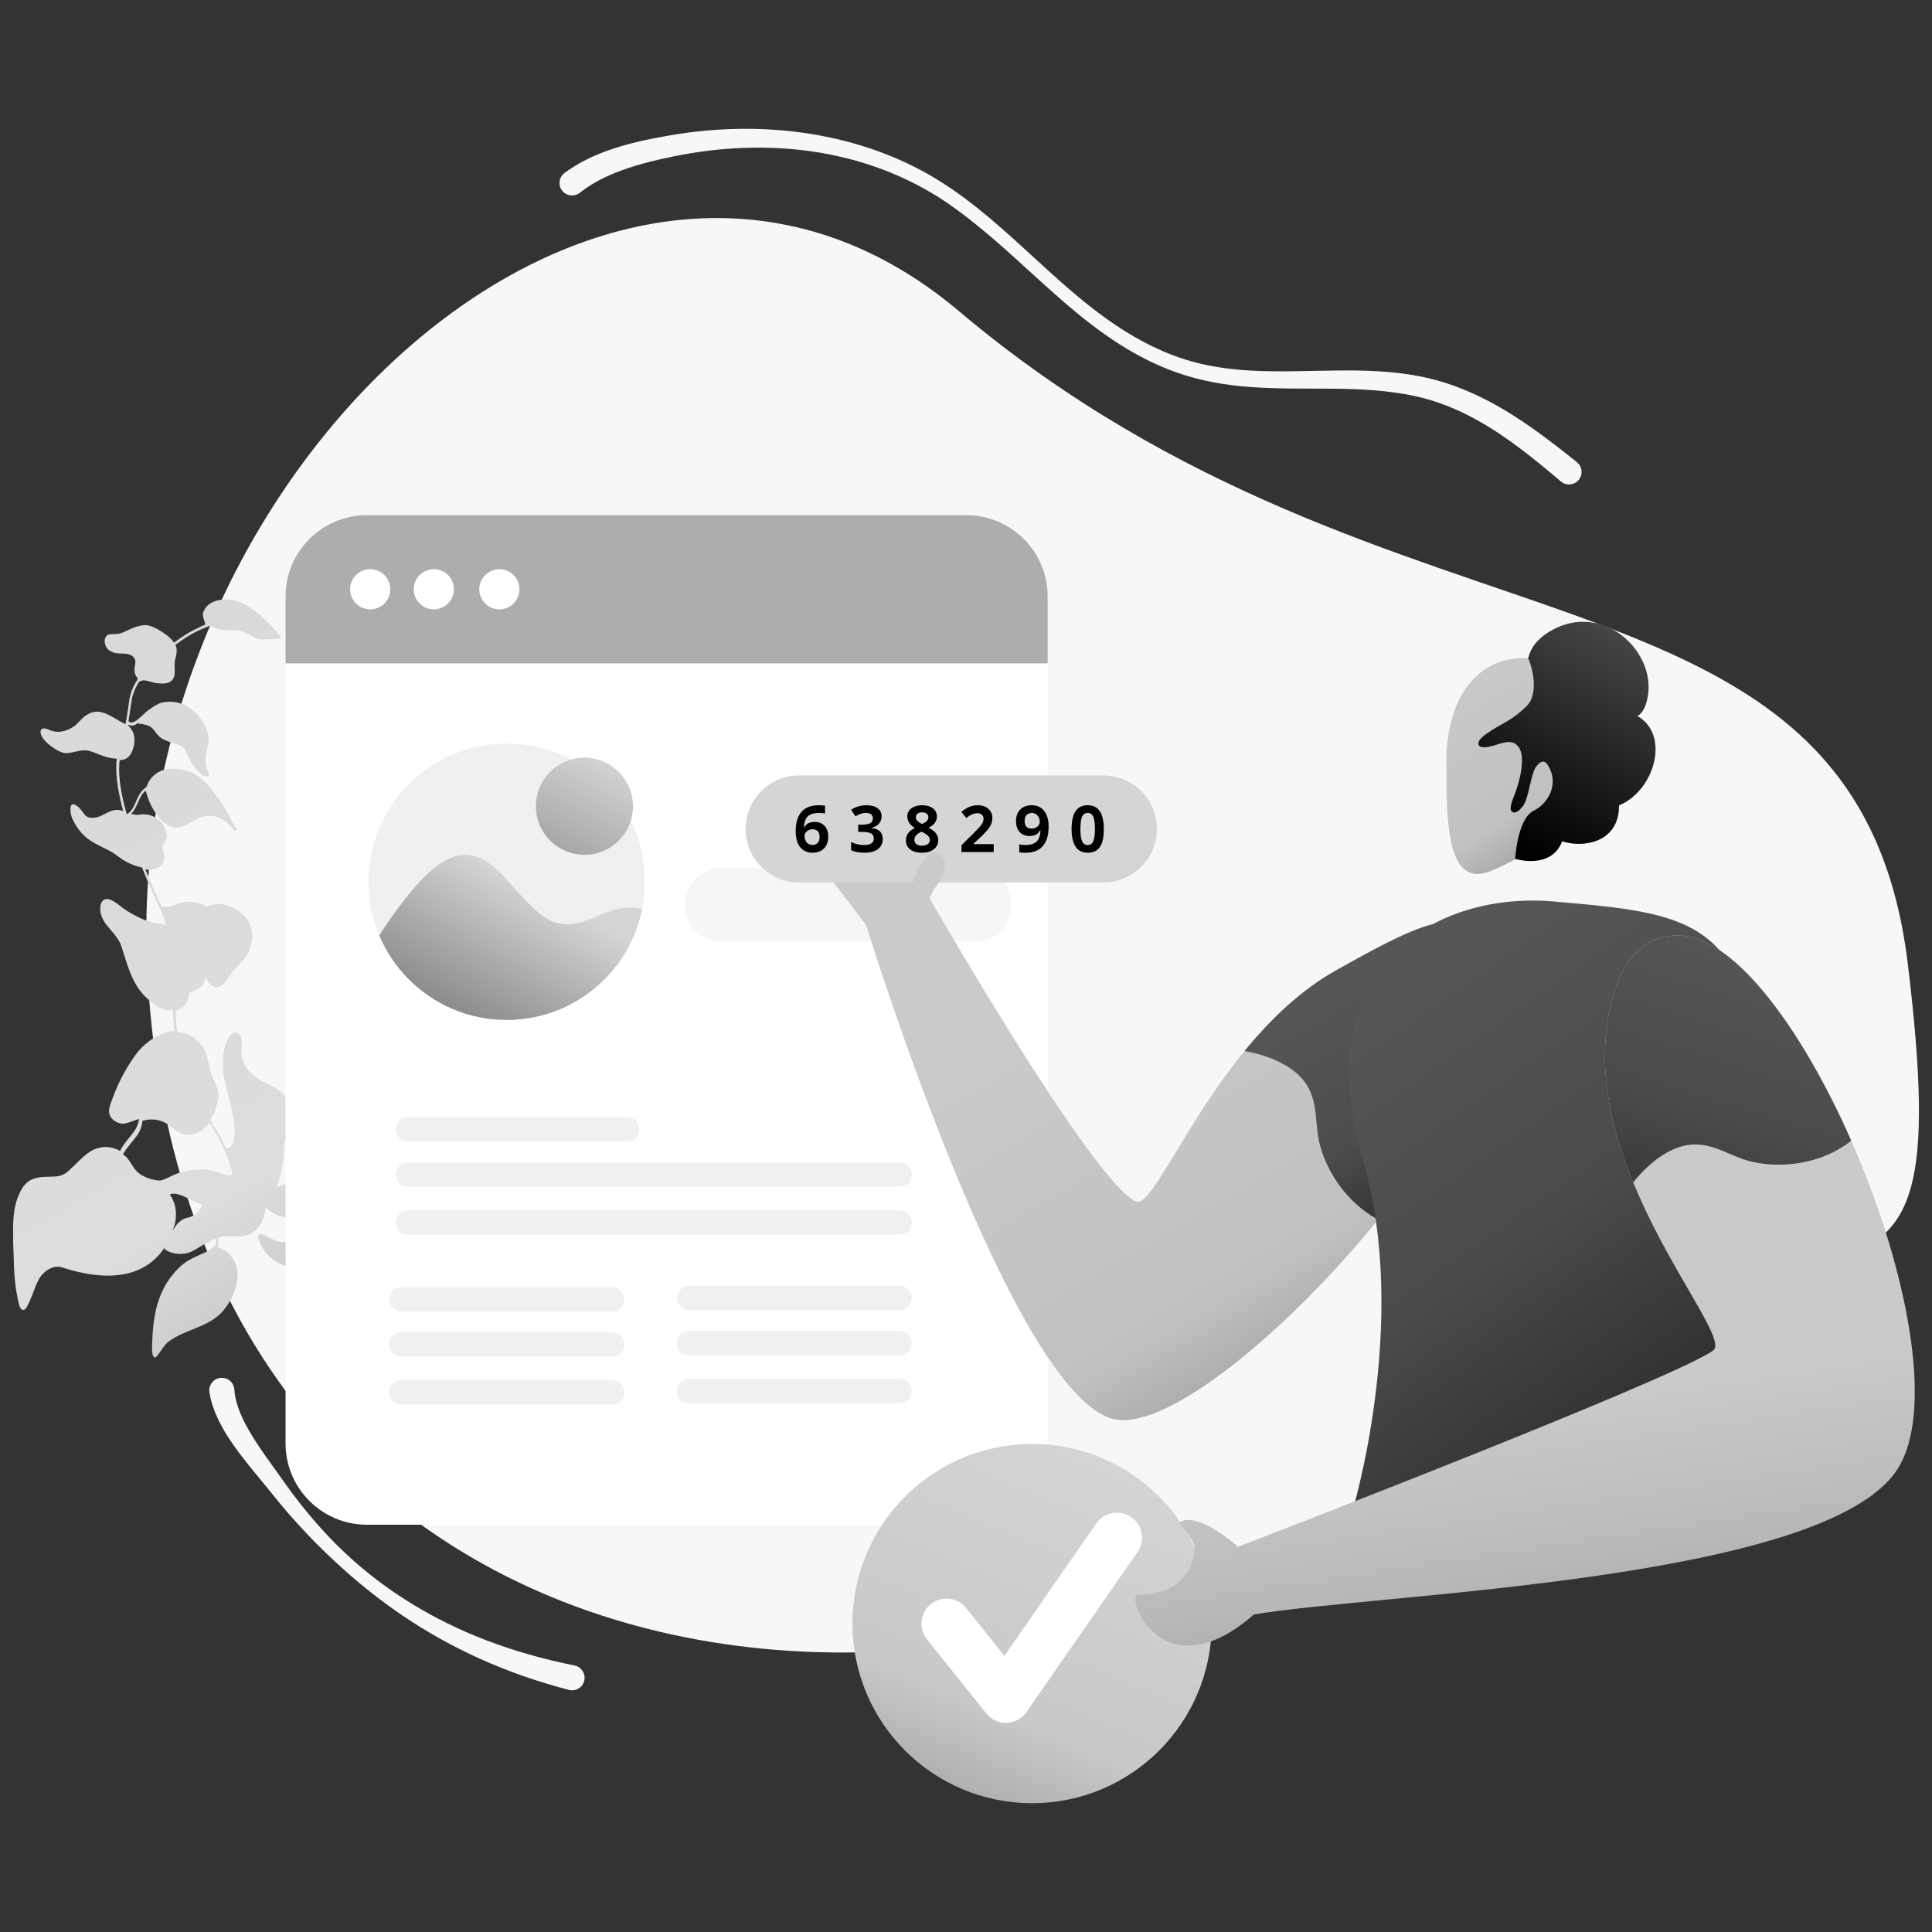 <?xml version="1.0" encoding="UTF-8"?>
<svg id="OTPsecurity" xmlns="http://www.w3.org/2000/svg" xmlns:xlink="http://www.w3.org/1999/xlink" viewBox="0 0 4000 4000">
  <rect x="0" y="0" width="4000" height="4000" fill="#333333" stroke="none"/>
  <defs>
    <style>
      .cls-1 {
        fill: url(#linear-gradient-4);
      }

      .cls-1, .cls-2, .cls-3, .cls-4, .cls-5, .cls-6, .cls-7, .cls-8, .cls-9, .cls-10, .cls-11, .cls-12, .cls-13, .cls-14, .cls-15 {
        fill-rule: evenodd;
      }

      .cls-16, .cls-13 {
        fill: #f0f0f0;
      }

      .cls-17, .cls-2 {
        fill: #fff;
      }

      .cls-3 {
        fill: #f7f7f7;
      }

      .cls-18 {
        clip-path: url(#clippath-2);
      }

      .cls-4 {
        fill: #adadad;
      }

      .cls-5 {
        fill: url(#linear-gradient-2);
      }

      .cls-6 {
        fill: url(#linear-gradient-6);
      }

      .cls-19 {
        clip-path: url(#clippath-1);
      }

      .cls-7 {
        fill: url(#linear-gradient-5);
      }

      .cls-8 {
        fill: #f6f6f6;
      }

      .cls-9 {
        fill: url(#linear-gradient-10);
      }

      .cls-10 {
        fill: url(#linear-gradient-11);
      }

      .cls-11 {
        fill: #cacaca;
      }

      .cls-20 {
        clip-path: url(#clippath);
      }

      .cls-21 {
        fill: none;
      }

      .cls-22 {
        clip-path: url(#clippath-3);
      }

      .cls-23 {
        fill: url(#linear-gradient-9);
      }

      .cls-12 {
        fill: #d5d5d5;
      }

      .cls-24 {
        fill: url(#linear-gradient-3);
      }

      .cls-25 {
        fill: url(#linear-gradient);
      }

      .cls-14 {
        fill: url(#linear-gradient-7);
      }

      .cls-15 {
        fill: url(#linear-gradient-8);
      }
    </style>
    <linearGradient id="linear-gradient" x1="6065.32" y1="-5234.4" x2="6089.67" y2="-5234.4" gradientTransform="translate(-589679.8 -200300.27) rotate(59.67) scale(77.8)" gradientUnits="userSpaceOnUse">
      <stop offset="0" stop-color="#d9d9d9"/>
      <stop offset=".61" stop-color="#ddd"/>
      <stop offset=".82" stop-color="silver"/>
      <stop offset="1" stop-color="#a1a1a1"/>
    </linearGradient>
    <clipPath id="clippath">
      <path class="cls-21" d="M2169.04,1234.92c-.03-92.92-75.33-168.24-168.25-168.31H759.47c-92.92,.06-168.22,75.39-168.25,168.31v1753.51c.03,92.92,75.33,168.25,168.25,168.32H2000.8c92.92-.07,168.22-75.4,168.25-168.32V1234.92Z"/>
    </clipPath>
    <clipPath id="clippath-1">
      <circle class="cls-21" cx="1048.98" cy="1825.6" r="286.07"/>
    </clipPath>
    <linearGradient id="linear-gradient-2" x1="5987.25" y1="-4793.46" x2="6011.6" y2="-4793.46" gradientTransform="translate(-20614.5 -125375.76) rotate(118.98) scale(16.83)" gradientUnits="userSpaceOnUse">
      <stop offset="0" stop-color="#d4d4d4"/>
      <stop offset="1" stop-color="#717171"/>
    </linearGradient>
    <linearGradient id="linear-gradient-3" x1="5980.34" y1="-4853.06" x2="6004.68" y2="-4853.06" gradientTransform="translate(-29732.11 -141843.22) rotate(116.87) scale(19.05)" gradientUnits="userSpaceOnUse">
      <stop offset="0" stop-color="#d4d4d4"/>
      <stop offset="1" stop-color="#717171"/>
    </linearGradient>
    <linearGradient id="linear-gradient-4" x1="5799.6" y1="-5309.83" x2="5823.94" y2="-5309.83" gradientTransform="translate(-151816.25 -37474.35) rotate(56.57) scale(20.3)" gradientUnits="userSpaceOnUse">
      <stop offset="0" stop-color="#cacaca"/>
      <stop offset=".64" stop-color="#c1c1c1"/>
      <stop offset=".84" stop-color="#a6a6a6"/>
      <stop offset="1" stop-color="#888"/>
    </linearGradient>
    <linearGradient id="linear-gradient-5" x1="6007.2" y1="-5253.54" x2="6031.54" y2="-5253.54" gradientTransform="translate(-323966.67 -107121.48) rotate(59.66) scale(43.12)" gradientUnits="userSpaceOnUse">
      <stop offset="0" stop-color="#cacaca"/>
      <stop offset=".63" stop-color="silver"/>
      <stop offset=".83" stop-color="#a5a5a5"/>
      <stop offset="1" stop-color="#888"/>
    </linearGradient>
    <clipPath id="clippath-2">
      <path class="cls-21" d="M3077.37,2025.04c95.81,221.98-546.16,933.19-760.17,914.94-214.05-18.35-524.08-1024.82-524.08-1024.82l-90.19-118.13,237.93,30.11-16.56,32.3s335.55,584.15,426.75,627.88c45.34,21.77,163.55-335.8,414.46-477.97,273.6-154.9,257.07-111.29,311.87,15.69Z"/>
    </clipPath>
    <linearGradient id="linear-gradient-6" x1="5854.12" y1="-5254.83" x2="5878.46" y2="-5254.83" gradientTransform="translate(-165312.8 -57034.35) rotate(61.27) scale(22.65)" gradientUnits="userSpaceOnUse">
      <stop offset="0" stop-color="#565656"/>
      <stop offset=".54" stop-color="#4d4d4d"/>
      <stop offset="1" stop-color="#2b2b2b"/>
    </linearGradient>
    <linearGradient id="linear-gradient-7" x1="6023.19" y1="-5274.26" x2="6047.53" y2="-5274.26" gradientTransform="translate(-350544.44 -84719.4) rotate(55.01) scale(45.45)" gradientUnits="userSpaceOnUse">
      <stop offset="0" stop-color="#565656"/>
      <stop offset=".51" stop-color="#4b4b4b"/>
      <stop offset="1" stop-color="#2b2b2b"/>
    </linearGradient>
    <linearGradient id="linear-gradient-8" x1="6389.18" y1="-5534.86" x2="6413.52" y2="-5534.86" gradientTransform="translate(45083.21 181967.47) rotate(-62.2) scale(21.89)" gradientUnits="userSpaceOnUse">
      <stop offset="0" stop-color="#000"/>
      <stop offset="1" stop-color="#4d4d4d"/>
    </linearGradient>
    <linearGradient id="linear-gradient-9" x1="6092.44" y1="-5101.97" x2="6116.78" y2="-5101.97" gradientTransform="translate(-87907.74 -288982.28) rotate(112.78) scale(38.46)" gradientUnits="userSpaceOnUse">
      <stop offset="0" stop-color="#d4d4d4"/>
      <stop offset=".6" stop-color="#c8c8c8"/>
      <stop offset=".81" stop-color="#adadad"/>
      <stop offset="1" stop-color="#909090"/>
    </linearGradient>
    <linearGradient id="linear-gradient-10" x1="5974.42" y1="-5173.3" x2="5998.77" y2="-5173.3" gradientTransform="translate(-171038.03 -146133.03) rotate(81.44) scale(29.01)" gradientUnits="userSpaceOnUse">
      <stop offset="0" stop-color="#cacaca"/>
      <stop offset=".47" stop-color="#b8b8b8"/>
      <stop offset="1" stop-color="#888"/>
    </linearGradient>
    <clipPath id="clippath-3">
      <path class="cls-21" d="M3485.05,1937.35c240.85,21.14,592.15,869.33,444.01,1103.55-148.24,234.22-1083.29,258.41-1333.06,301.77-189.77,165.77-267.32-40.44-240.12-40.72,120.84-1.21,117.62-98.13,117.62-98.13,0,0,1.97-10.14-32.18-51.38,37.68-26.51,121.88,50.04,121.88,50.04,0,0,901.82-346.91,983.63-406.39,40.7-29.56-213.34-303.56-223.72-591.76-3.53-98.79,24.19-279.08,161.95-266.99h0Z"/>
    </clipPath>
    <linearGradient id="linear-gradient-11" x1="5997.85" y1="-5097.75" x2="6022.19" y2="-5097.75" gradientTransform="translate(-87320.05 -210265.08) rotate(107.17) scale(29.33)" gradientUnits="userSpaceOnUse">
      <stop offset="0" stop-color="#565656"/>
      <stop offset=".49" stop-color="#4b4b4b"/>
      <stop offset="1" stop-color="#2b2b2b"/>
    </linearGradient>
  </defs>
  <path class="cls-3" d="M1984.7,643.67c906.7,764.64,1858.46,471.6,1965.18,1351.64,113.36,935.43-189.87,372.45-920.2,956.09C1963.84,3803.27,363.35,3506.05,304.08,1986.42,264.63,974.04,1264.35,36.21,1984.7,643.67Z"/>
  <path class="cls-25" d="M61.16,2694.46c7.99-17.71,12.78-35.78,22.2-50.7,10.63-14.54,28.51-25.76,47-19.18,82.78,26.81,166.04,26.2,210.84-42.19-.3,1.04-.43,2.12-.36,3.21,.01,1.01,1.22,1.38,2.22,1.37,1.03,1.99,4.85,3.54,6.86,4.52,10.46,4.68,22.27,5.13,33.67,3.79,14.38-2.38,26.07-11.92,38.6-18.88,8.08-4.84,16.61-8.9,25.47-12.12,.2,4.65-.28,9.31-1.43,13.83-.47-.14-.99-.06-1.4,.22-10.04,13.73-31,17.99-48.49,28.01-14.92,7.19-27.19,18.54-37.64,31.48-9.89,11.55-17.97,24.54-23.95,38.52-14.04,30.39-17.84,64.06-19.44,97.1-.13,6.61-3.49,42.07,7.65,36.33,10.67-11.54,16.3-26.02,28.01-33.56,33.93-24.04,76.32-27.75,106.38-57.33,30.24-31.19,52.13-91.3,14.7-124.87-5.54-4.76-11.89-8.48-18.75-10.98-1.21-.38-2.01-.98-3.22-1.36,1.71-6.26,2.44-12.75,2.17-19.24,7.12-2.2,14.53-3.31,21.98-3.27,11.01-.13,22.43,1.53,33.21-1.01,18.57-4.03,33.19-19.62,38.37-37.89,1.53-5.82,3.84-13.06,3.76-20.06,9.3,7.3,19.39,14.18,30.84,17.84,16.47,4.6,37.06,2.55,43.43-16.34,3.86-12.06,.9-24.63-.24-36.62-1.1-7.99,1.36-19.83,2.84-29.66,.81,4.47,2.49,8.73,4.96,12.55,3.06,4.97,6.52,9.73,9.98,14.49-1.68,26.04-1.94,54.87,12.35,77.71-35.49-5.37-43.41,51.56-92.98,23.74-6.44-2.72-23.81-15.92-26.06-3.69-.55,3.81,1.08,6.99,2.33,10.38,3.3,8.39,7.85,16.22,13.49,23.25,17.06,20.41,46.46,35.46,73,28.33,9.38-2.32,18.09-9.83,23.84-14.3,6.85-4.88,14.44-8.61,22.48-11.07,16.35-5.4,33.93-7.42,48.44-16.4,3.34-2.19,6.4-4.78,9.11-7.72,2.36,13.38,11.53,26.28,31.29,38.25,26.79,13.89,53.3,21.37,74.78,43.52,3.64,3.16,10.97,13.48,15.84,19.02,6.09,6.93,10.45,3.68,11.75-4.55,9.22-31.94,10.79-66.98-3.99-97.62-6.8-16.13-17.83-34.61-22.21-48.97-2.76-13.18-2.49-23.39-1.65-37.41,1.76-20.19,7.8-39.78,17.72-57.46,3.52-6.85,8.85-13.12,13.17-19.37,9.82,17.09,11.69,39.29,8.09,56.74-5.7,25.09-19.79,51.48-9.07,77.16,4.35,12.36,12.7,23.66,25.95,26.9,7.23,2.31,15.24,2.22,22.27,5.13,4.03,1.44,7.88,3.34,11.48,5.66l1.81,.58c1.4-.39,2.21-1.84,1.82-3.24-.02-.06-.04-.12-.06-.18,3.16-3.64,5.42-14.88,6.8-17.09,16.08-44.03,40.57-70.74,23.93-122.58-2.04-6.6-4.52-13.06-7.44-19.32,4.59-.86,8.98-2.11,13.57-2.97,24.94-6.31,51.38-4.83,72.75,8.32,7.05,3.92,16.53,9.61,20.78,13.96,2.63,2.17,4.08,5.96,7.49,6.72,6.59-.88,1.08-9.62,.64-13.42-5.85-20.14-8.89-39.72-7.93-59.35,.18-34.83,19.21-66.28,28.8-100.42,6.84-29.7,.85-61.85-13.09-88.91-19.46-36.79-62.76-59.28-103.41-44.38l-6.36,3.28c-14.84-19.03-37.01-31.77-59.72-39.7-14.47-5.63-29.72-7.84-44.39-12.87-26.14-9.69-56.73-24.13-81.35-7.42,.39-1.21,.98-2.01,1.17-2.62,15.69-26.21,16.51-57.84,19.35-87.5,.57-14.43,3.02-28.72,7.29-42.52,.11,.22,.37,.31,.59,.2,0,0,.01,0,.02,0,9.39-1.32,18.26,4.18,29.09,5.65,9.78,.95,19.62,1.1,29.43,.44,2.27,5.38,4.53,10.75,7.99,15.51,8.14,10.91,19.24,18.78,31.72,24.43,27.97,12.27,40.68-11.9,52.85-32.26,4.52-6.86,12.27-11.36,20-17.85,7.74-6.42,14.11-14.32,18.73-23.25,7.44-13.9,10.03-31.34,3.84-46.28-4.52-9.75-14.97-13.43-24.62-16.51-14.86-4.42-29.9-6.24-44.38-11.87-10.45-3.68-19.93-9.37-30.97-12.23-8.43-2.7-17.64-1.99-26.23-1.08-9.2,2.02-18.57,3.14-27.98,3.34,5.33-22.88,9.63-47.75,23.25-63.33,12.03-14.76,29.97-20.98,48.17-21.8,2.71-.32,5.45,0,8.02,.9,7.78,14.12,17.55,28.21,33.62,33.02,11.46,4.66,25.84,2.29,34.55-6.22,1.43-1.78,2.62-3.75,3.53-5.85,6.88,23.13,21.45,35.76,46.64,33.86,7-.09,13.79-1.57,20.78-2.65,2.8-.43,5.99-1.07,8.18-2.7,4.76-3.46,5.27-11.27,.23-14.21-7.25-3.31-16.01,.19-23.4,1.48-8.18,1.7-13.36,4.37-19.59,2.04-9.66-4.09-18.19-14.79-26.69-22.49,12.97-3.16,24.49-10.1,31.96-21,8.29-9.31,17.65-13.62,30.22-16.58,11.78-2.55,24.54-6.1,32.63-15.81,11.41-15.95,11.51-41.17-3.67-54.99-22.66-20.54-49.53-8.2-48.76,22.61-.08,9.61,1.27,22-.85,28.63-3.1,8.64-10.62,15.54-20.36,21.06-8.16,3.7-16.52,8.01-22.04,14.88-.07-22.62-15.82-33.63-34.82-49.01-15.24-12.26-32.77-21.37-51.56-26.79-7.63-2.11-16.27-5.21-24.24-2.11-8.56,3.9-6.63,14.49-1.95,20.64,9.8,16.09,29.14,26.27,30.14,42.86,1.04,2.99-.5,7.81-.06,11.61-19.42-.57-39.75,6.89-52.77,21.65-17.98,18.83-21.07,45.09-26.78,69.17-15.6,.99-31.61,1.19-47.2,3.17-.6-.19-1,.01-1.59,.82-.5-.25-1.06-.31-1.6-.18-1.54,.57-2.33,2.29-1.75,3.83,.17,.46,.45,.86,.81,1.19,15.05,7.63,28.13,18.63,38.22,32.16-10.28,26.94-22.97,53.12-29.64,81.22-6.64,30.1-4.03,63.49-12.11,90.81-3.43,13.85-9.73,23.13-15.57,36.21,.59-.81-.19,.6-.98,2.01-1.72,1.72-3.05,3.78-3.93,6.05l-.6-.19c-30.74-9.83-61.48,13.56-87.58,22.48-8.57,2.91-17.96,4.22-24.95,5.31-7.59,.89-29,1.35-13.86,12.18,15.33,10.22,32.25,18.62,47.2,30.05,8.5,7.7,16.44,19.21,22.18,30.35,15.39,30.83,27.21,65.52,49.16,92.47-.19,.65-.19,1.35,.02,2,9.22,17.9,.85,36.82-17.25,46.64-8.35,4.3-21.35,5.46-31.49,11.19-28.97-12.26-60.54,8.54-76.26,32.75-6.06,11.68-8.1,25.32-8.54,38.13-.02,3.94,.16,7.88,.54,11.8-1.36-1.81-3.58-2.77-5.84-2.53-10.39,1.33-17.21,16.42-21.36,21.07-5.52,6.87-14.69,9.58-23.08,10.89,10.31-24.94,14.35-55.21,14.92-73.63-.07-6,1.45-12.83,.58-18.42,.77-.35,1.34-1.01,1.58-1.82,.55-3.81,9.29-9.32,13.02-15.77,4.51-7.86,5.8-17.08,5.69-26.09,.97-18.62-6.65-36.35-18.23-51.02-11-15.48-30.9-22.84-44.8-30.28-19.15-10.78-34.71-23.4-41.96-43.32-3.2-9.1-4.41-18.77-3.55-28.38,2.05-12.63,1.2-32.84-16.77-29.62-25.24,14.52-24.31,74.95-17.8,100.29,9.27,38.51,25.23,83.15,19.06,119.05-2.27,11.23-7.17,19.3-15.18,19.4-.6-.19-1.01,.01-1.6-.18-8.23-18.91-18.86-36.6-29.88-54.08-.82-1.59-1.83-2.58-2.65-4.17,4.08-5.92,7.36-12.35,9.78-19.13,3.22-8.64,5.53-17.58,6.88-26.7,2.18-1.63,.93-6.02,.7-8.41-1.15-12-7.28-22.93-12.02-34.08-7.81-17.11-8.25-36.53-15.68-54.85-9.85-20.09-29.47-36.67-52.11-38.59-1.8-.21-3.63-.12-5.4,.27-2.27-14.82-3.26-29.81-2.95-44.8,10.76-3.53,20.48-11.06,24.35-22.11,2.23-4.91,3.26-10.27,3.01-15.66,12.37-3.35,25.71-8.72,30.97-20.99,1.16-3.62,2.31-7.23,3.07-10.64,3.03,5.92,6.87,11.4,11.4,16.27,16.38,14.21,32.72-8.8,40.17-21.7,10.59-17.54,33.64-31.43,40.57-54.13,7.74-22.11,5.2-49.5-11.42-67.11-11.15-11.87-26.46-20.09-42.52-23.9-12.17-1.85-24.62-.31-35.97,4.44l-.4,.21c-9.31-5.91-19.95-9.42-30.95-10.23-16.03-1.81-30.96,5.38-46.31,9.77-4.33,.98-8.79,1.23-13.2,.76l-.6-.19c-.5-.25-1.06-.31-1.6-.18-6.57-13.73-13.14-27.46-18.92-41.6-4.94-11.55-10.09-23.49-14.84-35.64,6.97,.95,14.06,.38,20.79-1.65,10.97-3.13,19.44-14.04,18.5-25.64-.69-7.2-4.38-14.36-4.04-19.56-.25-4.4,3.51-7.85,6.83-14.09,5.08-10.67-.28-23.01-6.2-32.55-10-15.49-30.1-23.25-48.47-19.83-6.59,.88-11.21-.26-17.03-1.79,11.48-10.95,14.85-29.8,23.51-41.31,1.96-2.49,4.15-4.79,6.52-6.88-.32,1.12,.1,2.31,1.04,2.99,.06,.92,.35,1.81,.83,2.59,4.72,17.78,13.1,34.38,24.61,48.74,8.75,12.1,21.28,21.76,36.7,22.37,8.22,1.3,15.78-2.59,22.34-6.48,7.35-4.29,14.91-8.19,22.47-12.08,19.58-9.86,43.19-6.91,59.73,7.48,5.45,3.74,9.74,11.09,15.61,16.62,.85,1.43,2.7,1.9,4.13,1.05,1.01-.6,1.58-1.74,1.45-2.92-.42-1.79-2.24-3.38-3.06-4.96-10.39-15.29-18.04-35.01-29.65-51.68-15.07-21.43-31.55-43.65-53.94-57.79-14.91-8.42-32.56-11.41-49.57-11.21-17.15,.28-33.18,8.54-43.36,22.34-3.25,4.79-5.81,10.01-7.62,15.5-.72,.29-1.34,.79-1.78,1.42-14.49,9.98-17.5,25.63-24.94,39.53-3.92,7.05-6.87,11.09-12.63,14.56l-1.59,.82c-9.63-35.31-17.68-71.44-15.1-106.49,.12-1.82,.36-3.63,.73-5.41,2.8-.43,5.8-.47,8.39-1.3,10.18-2.72,16.07-11.8,18.95-21.84,4.64-13.46,5.05-29.28-3.7-41.39-1.42-1.78-3.67-5.16-5.88-6.53,.26-.71,.39-1.45,.38-2.21,7.05,3.92,14.02,.83,19.77-3.64l.2,.4c2.63,2.17,6.62,1.12,9.63,2.09,2.81,.57,10.63,2.07,13.06,3.84,7.65,4.11,10.92,9.47,16.01,16.42,4.48,5.72,10.41,10.14,17.17,12.8,14.9,7.42,32.91,7.21,40.87,19.72,6.32,9.33,10.5,24.29,18.83,34.6,4.48,5.62,9.5,10.79,15,15.43,2.83,2.57,6.27,5.33,10.08,5.88,9.82,.48,4.29-9.26,2.63-14.44-2.47-7.28-3.84-14.88-4.08-22.57-.56-12.8,6.71-24.1,6.34-38.51,.66-11.42-2.87-22.18-8.39-31.92-6.73-13.28-16.47-24.81-28.43-33.68-17.45-12.71-39.6-17.12-60.59-12.07-9.97,3.12-18.3,9.43-26.44,15.13-12.1,8.75-24.12,24.51-34.51,25.84-3.8,.45-3.81-.55-7.23-2.31,2.61-15.44,4.43-30.48,7.05-45.92,1.87-11.03,7.51-24.51,14.97-36.41,.6,.19,1.01-.01,1.8-.42,7.55-4.9,18.01-.22,29.66,2.84,20.86,3.35,42.67,3.69,42.35-23.33-.1-8-.82-18.2,.71-24.03,2.48-9.84,5.75-21.08,.63-31.03,8.33-6.31,16.86-12.21,25.6-17.72,14.84-9.01,30.58-16.44,46.96-22.19,6.04,2.93,12.09,6.86,18.71,7.98,12.84,2.45,29.63,.84,40.46,2.31,13.04,2.84,21.73,9.94,34.21,15.6,13.07,4.84,27.64,1.87,41.25,1.9,4.4-.25,14.02,.83,9.93-6.13-24.16-28.33-50.92-56.82-85.92-71.01-25.14-9.7-66.72-6.4-74.35,24.72,.11,9.01,3.79,15.16,5.08,22.55-4.34,1.63-8.59,3.49-12.74,5.56-18.47,8.68-35.93,19.37-52.07,31.86-5.1-7.94-12.99-14.45-20.65-19.56-8.48-5.7-16.75-11.01-26.59-14.49-19.3-7.17-40.77,4.9-55.9,11.69-6.03,2.95-12.65,4.46-19.36,4.44-5.4,.27-11.42-.66-15.78,2.59-7.53,5.9-5.8,17.08-1.9,24.64,2.66,5.17,8.31,8.31,13.54,10.64,8.25,3.3,22.24,2.13,28.26,3.06,7.62,1.11,12.66,4.05,16.32,9.21,1.53,2.37,2.26,5.16,2.1,7.98-.34,5.21-1.88,10.03-1.82,15.03-.72,6.42,1.96,12.58,5.62,17.74,.33,.7,.81,1.31,1.42,1.78-8.45,12.91-14.89,26.8-17.5,42.24-2.99,17.65-4.78,34.68-8.18,51.54-.79-.55-1.68-.94-2.62-1.17-20.32-9.16-47.66-34.85-73.3-20.12-12.34,5.35-21.38,19.07-30.11,25.58-17.07,11.82-35.63,15.84-54.56,6.47-15.29-6.22-19.36,4.44-11.4,16.95,6.32,9.33,15.22,16.83,24.9,22.92,7.67,5.11,15.93,9.41,25.53,9.5,14.6-.98,30.33-7.57,41.96-5.51,11.03,1.87,21.3,7.15,31.75,10.82,9.25,3.29,19.69,5.96,29.9,6.24-.37,1.78-.62,3.59-.73,5.41-1.38,17.83,.23,35.62,2.85,53.4,3,16.57,6.61,33.35,11.01,49.71-5.43-2.32-11.4-3.08-17.24-2.19-11.19,1.74-20.31,8.45-30.67,12.78-9.56,3.92-24.35,5.5-30.85-2.23-7.1-7.92-12.24-18.86-23.09-22.34-8.43-1.7-7.29,9.29-7.03,14.7,.31,9.4,4.82,18.15,9.53,26.3,7.59,13.36,18.13,24.8,30.83,33.45,15.54,10.62,30.21,15.64,45.93,24.66,12.51,8.65,24.85,18.91,39.32,24.54,7.17,3.13,14.65,5.52,22.3,7.14,3.71,9.16,7.63,18.72,11.35,27.88,13.38,30.86,28.35,59.9,39.13,90.59-19.25-3.17-38.49-5.34-56.63-15.12-10.07-4.88-23.15-11.73-33.86-19.8-12.53-9.66-37.61-31.96-45.71-6.65-3.04,13.65,2.34,27.99,10.08,39.11,10.78,14.08,24.75,27.52,31.33,42.25,12.87,37.67,21.41,81.6,53.18,111.03,12.55,11.66,26.32,24.7,44.15,26.08,3.7,.12,7.4-.26,10.99-1.13-.18,1.6,.04,3-.14,4.6,.16,13.07,1.32,26.1,3.47,38.99-29.58,3.16-57.38,21.51-76.12,43.75-21.39,28.25-38.55,59.47-50.91,92.68-3.86,12.05-11.51,24.56-7.55,37.12,3.53,10.76,15.43,18.23,26.85,18.89,8.61,.1,16.56-4,24.74-6.7,3.12-1.18,6.32-2.16,9.57-2.92-1.33,9.47-5.01,18.46-10.7,26.15-8.46,11.91-21.52,24.68-28.74,39.98-14.76-8.81-32.66-10.65-48.89-5.01-20.93,7.26-35.11,25.64-50.95,39.85-9.69,9.52-16.62,15.61-30.2,17.58-12.19,1.75-32.43-.41-46.58,4.37-14.56,3.98-24.63,15.71-30.47,28.79-16.22,32.02-14.57,69.43-14.14,104.45,1.4,33.01,1.01,66.43,6.21,98.99,2.54,11.78,3.72,25.77,8.65,36.32,9.56,12.69,16.49-10.02,19.04-13.85h0Zm771.11-811.13c5.73,10.14,10.06,20.49,14.99,31.04,4.71,9.15,9.62,17.7,13.54,27.25,1.33,2.69,2.43,5.49,3.3,8.37-10.8,.53-22.81,.68-31.44-1.42-7.42-1.71-14.88-5.42-22.68-4.93-.33,.11-.68,.12-1.01,.01,6.36-19.89,15.13-40.01,23.29-60.33Zm-59.87,212.08c1.31-.77,2.29-1.99,2.76-3.44,20.76-21.27,48.7-11,78.87,.64,18.9,7.38,39.14,9.53,57.45,17.72,15.08,5.82,32.43,17.02,42.76,27.3,2.23,2.13,4.27,4.45,6.09,6.93-16.48,10.01-29.32,25.17-34.69,44.05-11.62,32.16-11.17,69.18-18.6,99.7-6.34,21.9-16.31,41.63-31.52,58.02-11.64-18.67-30.03-17.25-49.57-11.21-9.78,2.52-17.17,3.81-22.04-1.73-3.65-4.15-5.91-9.53-8.79-15.1,1.41,.78,3.22,1.36,4.63,2.14,10.04,2.88,21.04,1.75,31.02-.38,22.13-6.87,31.63-32.41,34.58-53.06,.47-5.87-.49-11.77-2.81-17.18,3.91-.61,7.68-1.87,11.16-3.74,7.35-4.29,12.87-11.16,18-17.83,12.2-17.37,14.93-39.41,9.88-59.96-10.73-43.3-46.53-57.07-87.77-57.98-14.02-.83-29.1-6.65-43.78-12.68,1.78-1.42,1.98-2.02,2.38-2.23h0Zm-49.78,252.18c10.17-2.73,20.55-5.05,28.47-12.15,8.66-7.6,14.17-18.16,15.45-29.61,.19-3.23-.12-6.46-.92-9.6,1.01,.99,2.02,1.98,3.24,3.36-4.23,14.26-5.45,29.49-6.26,44.51-.3,8.21,.2,16.01,3.69,23.77,.21,.4-.19,.6,.01,1.01,7.39,15.32,23.17,29.34,30.92,41.45,8.82,17.11,1.67,38.41-9.37,52.15-12.03,14.76-27.1,26.55-41.55,39.53l-.61-1.19c-2.47-4.6-5.78-8.7-9.75-12.09-14.97-13.43-35.61-15.38-49.96-26.61-6.46-4.73-9.37-13.3-5.63-18.75,.4-.21,.59-.81,.99-1.01,2.18-1.63,4.57-2.86,6.75-4.48,17.29-10.42,35.93-24.05,39.28-44.91,1.17-10.4,.85-20.91-.98-31.21-1-4.79-2.26-9.52-3.77-14.17h0Zm-370.95,125.19c1.75-.59,3.56-1.01,5.39-1.27,5.8-.47,8.81,.49,14.64,2.02,14.67,5.02,30.4,15.04,46.69,21.25q-.4,.21-.59,.81c-4.24,13.26-13.95,21.79-28.71,25.37-11.98,2.14-20.89,10.26-27.38,20.15-1.73,2.38-3.31,4.87-4.71,7.46,1.35-4.22,3.1-8.64,4.45-12.86,3.12-11.76,3.66-24.06,1.56-36.04-1.71-9.19-6.03-18.55-11.33-26.88h0Zm-67.34-122.87c6.5-8.89,9.38-18.93,10.85-29.75,3.59-.85,7.39-1.29,10.58-1.93,18.59-2.03,34.06,2.59,48.21,14.43,10.72,9.08,23.22,16.74,37.43,16.96,17.39-1.41,31.89-11.39,42.13-24.73,13.67,21.64,26.74,43.11,36.05,68.01,5.16,12.95,8.51,25.32,12.07,38.08-3.24,1.74-6.94,2.42-10.58,1.93-6.81-.52-16.88-5.4-25.11-7.7-25.91-7.29-53.28-3.76-78.4,4.15-12.36,4.35-25.46,13.12-35.25,14.64-1.14,0-2.27,.07-3.4,.24-20.24-2.16-40.75-9.71-52.37-27.38-5.5-7.74-9.61-16.7-16.89-23.01-1.62-1.18-3.23-2.36-5.05-3.94,7.43-13.9,19.3-25.06,29.73-39.99h0Z"/>
  <path class="cls-3" d="M433.35,2881.03c4.46,31.59,19.31,64.04,39.66,95.43,26.16,40.33,60.53,79.26,87.21,112.43,23.46,29.78,48.27,58.1,74.02,85.42,25.85,27.4,52.94,53.45,81.18,78.49,37.53,33.47,77.24,64.42,118.86,92.65,98.1,66.2,211.05,118.96,344.35,153.49,13.97,3.18,27.88-5.56,31.06-19.54,3.18-13.97-5.56-27.88-19.54-31.06h0c-129.87-25.95-242.2-69.09-339.05-128.86-41.66-25.56-81.04-54.64-117.72-86.93-27.46-24.35-53.36-50.4-77.55-78.01-24.08-27.64-46.75-56.49-67.89-86.44-23.56-33.82-54.61-73.49-76.93-114.32-14.22-26.06-24.5-52.53-25.95-77.8-1.46-14.27-14.21-24.65-28.48-23.19-14.18,1.45-24.54,14.05-23.22,28.24h0ZM1200.09,399.37c21.49-16.93,45.68-30.08,71.22-40.57,39.97-16.44,83.05-26.74,124.26-35.22,95.51-19.42,194.65-23.87,290.57-9.31,96.03,14.57,188.52,48.02,270.85,102.99,68.72,46.56,129.66,103.66,191.22,159.49,41.84,38.07,83.98,75.58,129.46,108.57,48.9,35.61,101.53,66.11,161.22,86.8,49.31,17.23,99.04,25.26,148.97,29.09,113.57,8.71,228.28-5.57,341.54,18.81,46.82,10.15,89.59,27.9,129.77,50.3,61.87,34.47,117.62,80.03,172.74,126.7,11.02,9.17,27.38,7.68,36.56-3.33,9.17-11.02,7.68-27.38-3.33-36.56-.07-.06-.14-.11-.21-.17-58.86-47.11-118.45-92.79-183.96-127.01-44.64-23.28-91.77-41.4-143.26-51.16-115.65-22.09-231.92-5.12-347.57-11.48-47.23-2.59-94.36-9.25-141.29-24.59-57.1-18.84-107.65-47.05-154.68-80.4-44.95-31.87-86.68-68.24-127.79-105.58-62.5-56.73-123.54-115.62-192.99-163.48-85.02-59.36-181.36-95.94-281.54-113.74-99.97-17.76-203.89-16.65-304.38,.71-44.33,7.54-90.63,17.14-133.92,33.2-30.31,11.23-59.07,25.76-84.92,44.68-11.4,8.69-13.6,24.97-4.91,36.37,8.69,11.4,24.97,13.6,36.37,4.91h0Z"/>
  <path class="cls-2" d="M2169.04,1234.92c-.03-92.92-75.33-168.24-168.25-168.31H759.47c-92.92,.06-168.22,75.39-168.25,168.31v1753.51c.03,92.92,75.33,168.25,168.25,168.32H2000.8c92.92-.07,168.22-75.4,168.25-168.32V1234.92Z"/>
  <g class="cls-20">
    <g>
      <path class="cls-4" d="M2356.16,1340.73v-241.39c0-18.07-18.13-32.73-40.42-32.73H444.56c-22.28,0-40.42,14.66-40.42,32.73v241.39c0,18.06,18.14,32.73,40.42,32.73h1871.18c22.28,0,40.42-14.67,40.42-32.73h0Z"/>
      <circle class="cls-17" cx="766.43" cy="1220.03" r="41.57" transform="translate(-408.54 386.17) rotate(-22.5)"/>
      <circle class="cls-17" cx="898.15" cy="1220.03" r="41.57"/>
      <circle class="cls-17" cx="1033.86" cy="1220.03" r="41.57"/>
    </g>
  </g>
  <circle class="cls-16" cx="1048.98" cy="1825.6" r="286.07"/>
  <g class="cls-19">
    <path class="cls-5" d="M765.21,1967.5c140.25-222.88,205.03-234.96,283.72-146.35,78.79,88.61,102.88,114.66,192.88,73.78,89.9-40.88,131.84,3.43,159.56,64.51,27.72,61.08-342.79,228.25-411.31,226.9s-365.22,4.03-224.86-218.84h0Z"/>
  </g>
  <circle class="cls-24" cx="1210.06" cy="1669.2" r="100.52"/>
  <g>
    <path class="cls-13" d="M1323.66,2338.32c.05-13.88-11.16-25.16-25.04-25.21-.07,0-.14,0-.21,0h-453.41c-13.88-.01-25.14,11.23-25.15,25.1,0,.04,0,.07,0,.11v.02c-.05,13.87,11.16,25.16,25.03,25.21h453.53c13.87,.08,25.17-11.11,25.25-24.98,0-.08,0-.15,0-.23v-.02Z"/>
    <path class="cls-8" d="M2094.19,1872.97c-.03-41.96-34.06-75.96-76.02-75.95h-524.6c-41.91,0-75.88,33.97-75.88,75.88v.09c-.04,41.9,33.9,75.89,75.8,75.93h524.67c41.96,.02,75.99-33.97,76.02-75.93v-.02Z"/>
    <path class="cls-13" d="M1292.14,2690.09c0-13.91-11.26-25.19-25.17-25.21h-436.01c-13.91,.02-25.17,11.31-25.17,25.21v.02c0,13.91,11.26,25.18,25.17,25.21h436.02c13.91-.02,25.17-11.3,25.17-25.21v-.02Zm595.61-2.85c0-13.91-11.26-25.19-25.17-25.21h-436.01c-13.91,.02-25.17,11.3-25.17,25.21v.02c0,13.91,11.26,25.18,25.17,25.21h436.02c13.91-.02,25.17-11.3,25.17-25.21v-.02Zm-.03-255.37c.03-6.68-2.61-13.1-7.34-17.82-4.76-4.73-11.2-7.38-17.91-7.39H845.11c-6.71,0-13.15,2.66-17.91,7.39-4.73,4.72-7.37,11.14-7.34,17.82v.02c-.03,6.68,2.62,13.1,7.34,17.82,4.76,4.73,11.2,7.38,17.91,7.38h1017.37c6.71,0,13.15-2.65,17.91-7.38,4.72-4.73,7.36-11.14,7.34-17.82v-.02Zm-595.6,351.77c0-13.91-11.26-25.19-25.17-25.21h-436.01c-13.91,.02-25.17,11.3-25.17,25.21v.02c0,13.91,11.26,25.18,25.17,25.21h436.02c13.91-.02,25.17-11.3,25.17-25.21v-.02Zm595.61-2.84c0-13.91-11.26-25.19-25.17-25.21h-436.01c-13.91,.02-25.17,11.31-25.17,25.21v.02c0,13.91,11.26,25.18,25.17,25.2h436.02c13.91-.02,25.17-11.3,25.17-25.2v-.02Zm-.03-249.69c.03-6.68-2.61-13.1-7.34-17.82-4.76-4.73-11.2-7.38-17.91-7.39H845.11c-6.71,0-13.15,2.66-17.91,7.39-4.73,4.72-7.37,11.14-7.34,17.82v.02c-.03,6.68,2.62,13.1,7.34,17.83,4.76,4.73,11.2,7.38,17.91,7.38h1017.37c6.71,0,13.15-2.65,17.91-7.38,4.72-4.73,7.36-11.14,7.34-17.83v-.02Zm-595.6,351.77c0-13.91-11.26-25.19-25.17-25.21h-436.01c-13.91,.02-25.17,11.31-25.17,25.21v.02c0,13.91,11.26,25.18,25.17,25.21h436.02c13.91-.02,25.17-11.3,25.17-25.21v-.02Zm595.61-2.84c0-13.91-11.26-25.19-25.17-25.21h-436.01c-13.91,.02-25.17,11.31-25.17,25.21v.02c0,13.91,11.26,25.18,25.17,25.2h436.02c13.91-.02,25.17-11.3,25.17-25.2v-.02Z"/>
  </g>
  <path class="cls-1" d="M3153.37,1362.63c99.65,0,172.3,91.75,158.12,216.3-10.07,88.26-117.79,180.15-224.39,224.19-92.07,38.05-92.56-101.16-92.56-226.51s59.25-213.98,158.83-213.98h0Z"/>
  <path class="cls-7" d="M3077.37,2025.04c95.81,221.98-546.16,933.19-760.17,914.94-214.05-18.35-524.08-1024.82-524.08-1024.82l-90.19-118.13,237.93,30.11-16.56,32.3s335.55,584.15,426.75,627.88c45.34,21.77,163.55-335.8,414.46-477.97,273.6-154.9,257.07-111.29,311.87,15.69Z"/>
  <g class="cls-18">
    <path class="cls-6" d="M2478.61,2173.31c70.66-10.18,187.66,8.88,227.76,74.3,22.99,37.49,15.44,82.15,26.42,123.18,24.44,91.45,109.68,179.33,210.17,175.7,122.98-4.34,162.91-168.88,186.21-262.38,31.24-125.87,62.18-287.33-43.22-387.45-18.83-17.91-40.45-32.08-63.67-43.49-30.83-15.02-63.73-25.33-97.62-30.59-42.28-6.78-86.34-7.07-128.57,.5-69.42,12.58-133.97,47.9-187.67,92.93-69.59,58.56-120.3,130.77-160.59,211.74l30.78,45.55Z"/>
  </g>
  <path class="cls-14" d="M3216.91,1866.41c336.12,29.57,449.73,37.01,431.76,658.46-18.14,633.74-850.8,611.49-850.8,611.49,0,0,122.27-396.39,24.08-734.4-118.7-408.03,157.55-556.45,394.97-535.55h0Z"/>
  <path class="cls-12" d="M2395.21,1716.32c-.02-61.17-49.6-110.75-110.77-110.78h-630.04c-61.19,0-110.79,49.6-110.79,110.79s49.6,110.79,110.79,110.79h630.04c61.17-.03,110.75-49.62,110.77-110.8Z"/>
  <path d="M1708.14,1667.99v16.33c-3.94-.76-7.93-1.17-11.94-1.21-10.59,0-18.38,2.26-23.36,6.78-4.98,4.53-7.89,12.15-8.51,22.89h.83c4.25-7.38,11.42-11.07,21.49-11.07,8.62,0,15.47,2.71,20.55,8.13,5.09,5.42,7.58,12.84,7.58,22.25,0,10.32-2.91,18.47-8.72,24.45-5.81,5.99-13.81,8.98-23.88,8.98-6.61,.16-13.12-1.67-18.69-5.25-5.47-3.7-9.67-8.98-12.04-15.15-2.7-6.6-4.05-14.56-4.05-23.89,0-17.78,3.95-31.25,12.04-40.37s20.04-13.7,35.92-13.7c4.27-.05,8.54,.24,12.77,.85h0Zm-11.21,64.58c0-5.01-1.25-8.87-3.74-11.56-2.59-2.7-6.23-4.05-11-4.05-4.29-.14-8.48,1.34-11.73,4.15-2.97,2.29-4.72,5.8-4.78,9.55-.18,4.87,1.41,9.64,4.46,13.44,5.77,6.6,15.79,7.28,22.39,1.51,.12-.1,.23-.2,.34-.31,2.7-2.81,4.05-7.06,4.05-12.74h0Zm107.76-18.8v.49c15.26,1.9,22.94,9.54,22.94,22.92,0,8.81-3.22,15.73-9.86,20.76-6.54,5.03-15.99,7.56-28.24,7.56-10.49,0-19.62-1.73-27.41-5.18v-17.03c8.18,4,17.16,6.13,26.27,6.25,6.95,0,12.14-1.09,15.57-3.27,3.44-2.16,5.43-6.02,5.19-10.07,0-5.07-1.97-8.64-5.82-10.71s-9.97-3.12-18.48-3.12h-8.11v-14.97h7.68c7.47,0,13.08-.97,16.92-2.91,3.84-1.94,5.81-5.37,5.81-10.29,.13-3.12-1.17-6.12-3.53-8.16-2.28-1.94-5.91-2.92-10.8-2.92-3.59,.01-7.16,.58-10.59,1.67-3.88,1.31-7.58,3.11-11.01,5.36l-9.03-13.69c9.46-6.03,20.44-9.26,31.66-9.3,9.76,0,17.44,2.05,23.05,6.15,5.45,3.79,8.62,10.08,8.41,16.71,.12,5.54-1.81,10.93-5.4,15.15-3.52,4.13-8.72,7.01-15.25,8.62h0Zm117.82-.14c7.06,3.68,12.15,7.63,15.36,11.81,7.83,10.31,5.83,25.01-4.46,32.86-6.23,4.81-14.33,7.21-24.19,7.21-10.59,0-18.89-2.27-24.81-6.81-5.81-4.55-8.82-10.84-8.82-18.88-.08-5.26,1.52-10.4,4.57-14.69,2.91-4.2,7.58-7.83,13.81-10.86-10.28-6.39-15.47-14.38-15.47-23.98-.15-6.71,3.08-13.05,8.62-16.86,5.71-4.18,13.08-6.28,22.11-6.28,9.03,0,16.4,2.08,22.01,6.22,5.52,3.9,8.72,10.31,8.51,17.07,0,9.94-5.82,17.67-17.23,23.21h0Zm-13.29-7.8c4.88-2.03,8.2-4.15,10.07-6.35,1.84-2.11,2.83-4.83,2.8-7.63,.12-2.87-1.21-5.61-3.53-7.31-2.8-1.92-6.16-2.86-9.55-2.7-3.28-.14-6.52,.79-9.24,2.63-2.35,1.71-3.68,4.48-3.53,7.38-.03,2.81,1.01,5.53,2.91,7.6,2.9,2.77,6.33,4.94,10.07,6.38h0Zm-1.14,16.11c-9.97,4.2-14.95,9.79-14.95,16.75-.16,3.48,1.39,6.82,4.15,8.93,2.7,2.18,6.64,3.27,11.63,3.27s9.14-1.06,11.94-3.15c2.78-2.09,4.34-5.43,4.15-8.91-.07-3.06-1.29-5.97-3.43-8.16-2.39-2.56-6.23-5.15-11.52-7.74l-1.97-.99Zm149.28,42.15h-66.75v-14.12l24.81-24.55c9.24-9.18,15.05-15.54,17.34-19.09,2.22-3.25,3.45-7.07,3.53-11,.18-3.21-1.08-6.34-3.43-8.54-2.46-2.16-5.66-3.27-8.93-3.09-3.78,0-7.52,.76-11,2.23-4.44,2.01-8.59,4.6-12.35,7.7l-10.28-12.84c3.79-2.95,7.78-5.65,11.94-8.05,3.18-1.75,6.56-3.09,10.07-4.01,3.96-1.07,8.05-1.6,12.15-1.57,9.03,0,16.3,2.46,21.8,7.38,5.43,4.72,8.48,11.62,8.31,18.81,0,4.57-.91,9.1-2.7,13.31-2.04,4.64-4.81,8.93-8.2,12.7-5.29,5.97-10.9,11.64-16.82,16.99l-11.21,10.43v.78h41.73v16.55Zm52.95,.57v-16.39c3.91,.9,7.92,1.33,11.94,1.28,10.69,0,18.58-2.33,23.67-6.99,5.09-4.66,7.79-12.42,8.2-23.24h-.83c-2.49,4.31-5.4,7.3-8.93,8.98-4.05,1.79-8.45,2.66-12.87,2.52-8.72,0-15.57-2.73-20.45-8.19-4.98-5.47-7.47-13.1-7.47-22.89s2.91-18.02,8.82-23.85c5.82-5.81,13.81-8.73,23.67-8.73,10.8,0,19.31,3.83,25.54,11.5,6.33,7.66,9.45,18.57,9.45,32.72,0,17.65-4.05,31.08-12.04,40.31-7.99,9.23-19.93,13.84-35.82,13.84-4.31,.05-8.61-.24-12.87-.87h0Zm11.11-65.22c0,10.73,4.88,16.11,14.53,16.11,4.36,.14,8.62-1.35,11.94-4.18,2.95-2.28,4.71-5.78,4.78-9.51,.1-4.77-1.48-9.42-4.46-13.13-5.61-6.66-15.55-7.51-22.21-1.9-.21,.18-.42,.37-.63,.56-2.6,2.83-3.95,6.85-3.95,12.06h0Zm130.49,66.07c-11.01,0-19.31-4.14-24.92-12.42-5.61-8.28-8.41-20.46-8.41-36.55,0-16.65,2.8-29.05,8.31-37.19,5.5-8.14,13.91-12.21,25.02-12.21,22.21,0,33.43,16.42,33.43,49.26,0,17.08-2.8,29.52-8.2,37.36-5.5,7.83-13.91,11.74-25.22,11.74h0Zm0-15.97c5.4,0,9.24-2.59,11.52-7.78,2.39-5.18,3.53-13.63,3.53-25.36s-1.14-20.45-3.53-25.59c-2.28-5.13-6.12-7.7-11.52-7.7-3.41-.18-6.72,1.18-9.03,3.7-2.18,2.46-3.74,6.1-4.67,10.93-.97,6.22-1.42,12.51-1.35,18.8,0,11.64,1.25,20.04,3.52,25.23,2.39,5.18,6.24,7.77,11.53,7.78h0Z"/>
  <path class="cls-11" d="M1890.34,1827.11c-1.04-12.35,25.64-55.03,36.75-61.61,10.7-6.31,28.76,9.8,29.9,22.15,1.04,12.35-12.46,45.38-23.56,51.95-11.11,6.57-42.04-.14-43.08-12.48Z"/>
  <path class="cls-15" d="M3163.91,1362.63s21.8,48.18,6.02,86.15c-4.15,10.02-13.91,17.34-21.8,24.59-20.24,18.4-45.68,28.19-67.58,43.82-6.54,4.59-20.45,13.49-19.62,23.04,1.14,11.14,23.05,5.91,29.07,4.11,23.67-7.08,42.36-15.46,55.13,3.82,12.98,19.68,2.59,68.09-10.8,100.89-2.39,5.81-13.18,30.45-.83,32.92,7.99,1.57,15.05-7.7,19.41-12.91,12.56-15.3,15.88-67.52,28.34-82.99,5.81-7.16,14.74-15.33,23.05-2.41,25.54,39.89-.21,80.95-28.65,94.63-34.26,16.55-38.62,99.95-38.62,99.95,0,0,74.33,23.29,97.38-36.52,40.8,14.2,118.14,4.46,117.62-74.17,73.29-30.39,106.93-145.41,38.2-185.2,9.97-4.85,16.09-19.02,18.79-28.83,28.13-99.16-87.82-210.38-197.04-148.19-24.09,13.7-41.64,31.37-48.07,57.31h0Z"/>
  <circle class="cls-23" cx="2136.84" cy="3361.43" r="371.9"/>
  <path class="cls-2" d="M1918.96,3393.91l123.12,153.55c17.94,22.37,50.61,25.97,72.98,8.03,3.9-3.12,7.32-6.79,10.17-10.9l229.95-331.35c16.34-23.56,10.49-55.92-13.07-72.26-23.56-16.34-55.92-10.49-72.26,13.07l-190.29,274.2-79.62-99.3c-18.04-22.27-50.72-25.7-72.99-7.66-22.11,17.92-25.67,50.3-7.98,72.59h0Z"/>
  <path class="cls-9" d="M3485.05,1937.35c240.85,21.14,592.15,869.33,444.01,1103.55-148.24,234.22-1083.29,258.41-1333.06,301.77-189.77,165.77-267.32-40.44-240.12-40.72,120.84-1.21,117.62-98.13,117.62-98.13,0,0,1.97-10.14-32.18-51.38,37.68-26.51,121.88,50.04,121.88,50.04,0,0,901.82-346.91,983.63-406.39,40.7-29.56-213.34-303.56-223.72-591.76-3.53-98.79,24.19-279.08,161.95-266.99h0Z"/>
  <g class="cls-22">
    <path class="cls-10" d="M3331.09,2534.67c24.6-67.01,96.96-160.92,173.58-165.12,43.92-2.42,79.62,25.43,120.94,35.27,92.08,21.93,209.91-11.33,254.45-101.48,54.61-110.28-71.22-223.57-142.43-288.49-95.92-87.29-223.3-191.21-361.48-146.02-24.71,8.07-47.44,20.36-68.52,35.38-27.86,19.99-52.57,44.05-73.29,71.37-26.06,33.99-47.24,72.62-60.63,113.37-21.91,67.06-21.49,140.65-7.37,209.29,18.48,89.05,57.93,167.98,110.04,241.89l54.71-5.45Z"/>
  </g>
</svg>